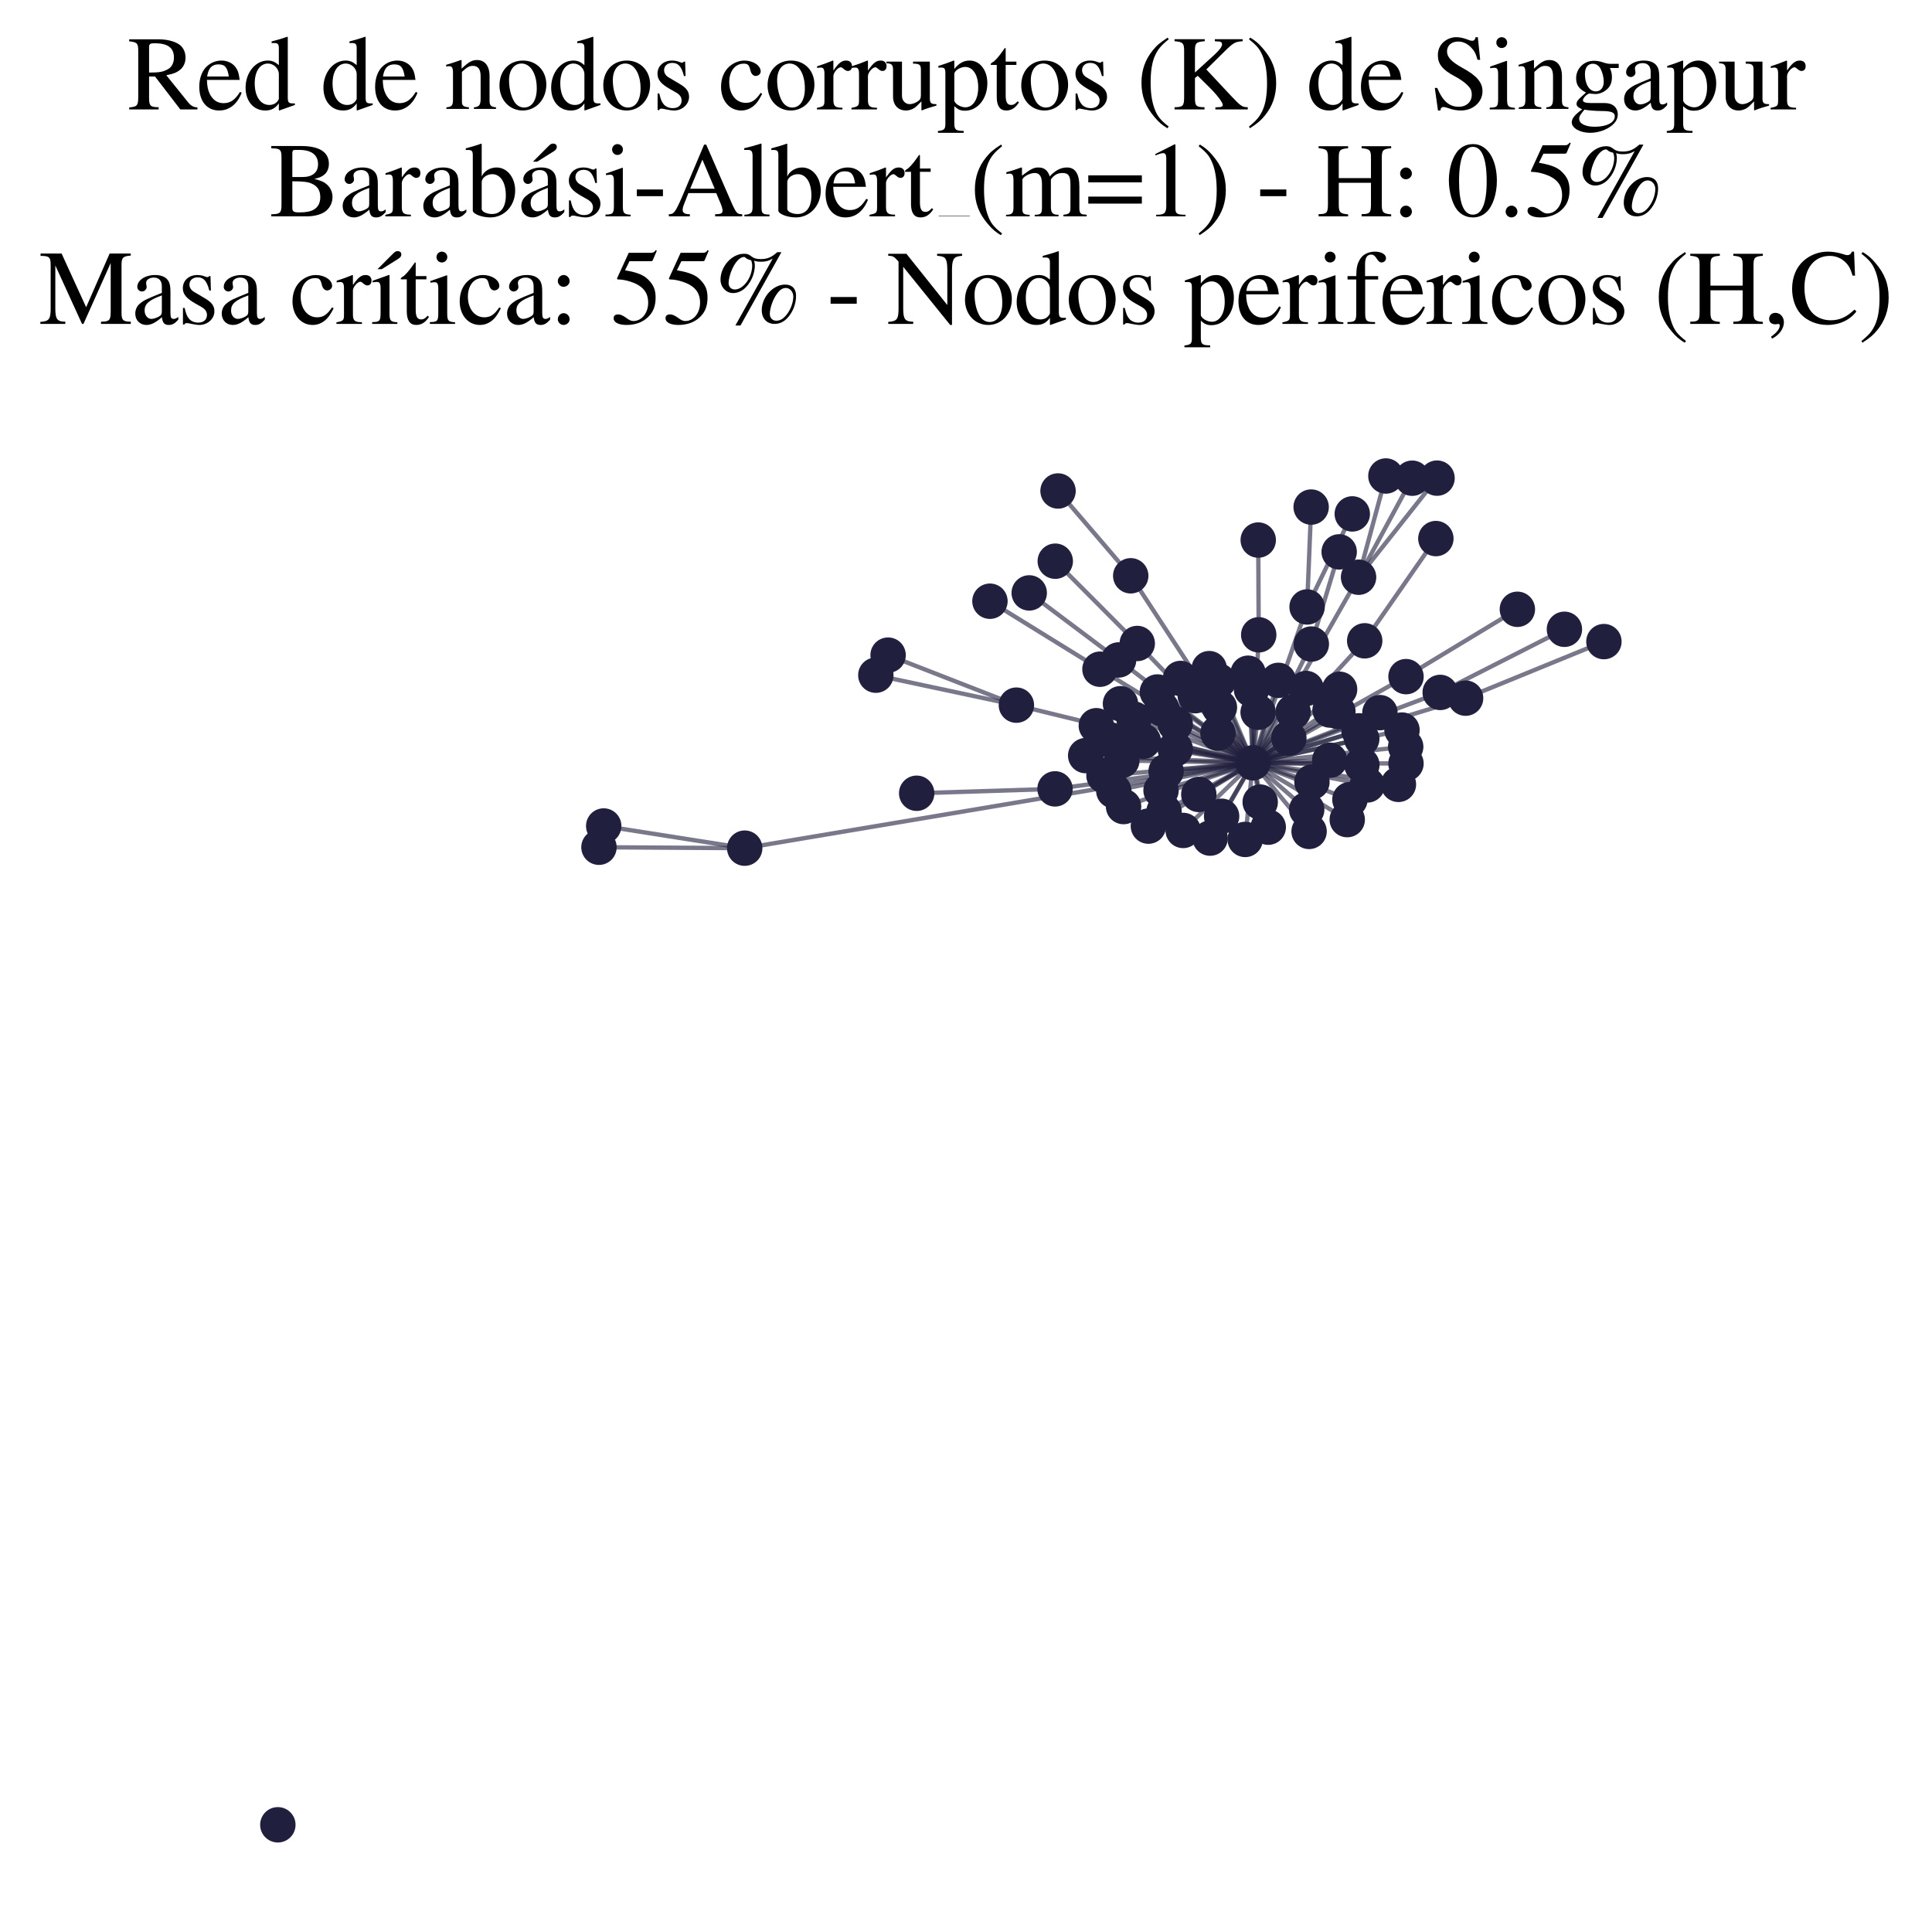 <?xml version="1.0" encoding="utf-8" standalone="no"?>
<!DOCTYPE svg PUBLIC "-//W3C//DTD SVG 1.1//EN"
  "http://www.w3.org/Graphics/SVG/1.1/DTD/svg11.dtd">
<svg xmlns:xlink="http://www.w3.org/1999/xlink" width="178.023pt" height="178.045pt" viewBox="0 0 178.023 178.045" xmlns="http://www.w3.org/2000/svg" version="1.1">
 <defs>
  <style type="text/css">*{stroke-linejoin: round; stroke-linecap: butt}</style>
 </defs>
 <g id="figure_1">
  <g id="patch_1">
   <path d="M 0 178.045 
L 178.023 178.045 
L 178.023 0 
L 0 0 
z
" style="fill: #ffffff"/>
  </g>
  <g id="axes_1">
   <g id="LineCollection_1">
    <path d="M 115.445 70.289 
L 104.493 66.264 
" clip-path="url(#paf95480042)" style="fill: none; stroke: #201f3d; stroke-opacity: 0.6; stroke-width: 0.4"/>
    <path d="M 115.445 70.289 
L 106.644 63.762 
" clip-path="url(#paf95480042)" style="fill: none; stroke: #201f3d; stroke-opacity: 0.6; stroke-width: 0.4"/>
    <path d="M 115.445 70.289 
L 68.621 78.153 
" clip-path="url(#paf95480042)" style="fill: none; stroke: #201f3d; stroke-opacity: 0.6; stroke-width: 0.4"/>
    <path d="M 115.445 70.289 
L 104.791 59.293 
" clip-path="url(#paf95480042)" style="fill: none; stroke: #201f3d; stroke-opacity: 0.6; stroke-width: 0.4"/>
    <path d="M 115.445 70.289 
L 111.507 77.228 
" clip-path="url(#paf95480042)" style="fill: none; stroke: #201f3d; stroke-opacity: 0.6; stroke-width: 0.4"/>
    <path d="M 115.445 70.289 
L 115.929 65.637 
" clip-path="url(#paf95480042)" style="fill: none; stroke: #201f3d; stroke-opacity: 0.6; stroke-width: 0.4"/>
    <path d="M 115.445 70.289 
L 120.626 76.61 
" clip-path="url(#paf95480042)" style="fill: none; stroke: #201f3d; stroke-opacity: 0.6; stroke-width: 0.4"/>
    <path d="M 115.445 70.289 
L 129.186 67.271 
" clip-path="url(#paf95480042)" style="fill: none; stroke: #201f3d; stroke-opacity: 0.6; stroke-width: 0.4"/>
    <path d="M 115.445 70.289 
L 125.184 53.188 
" clip-path="url(#paf95480042)" style="fill: none; stroke: #201f3d; stroke-opacity: 0.6; stroke-width: 0.4"/>
    <path d="M 115.445 70.289 
L 116.121 73.909 
" clip-path="url(#paf95480042)" style="fill: none; stroke: #201f3d; stroke-opacity: 0.6; stroke-width: 0.4"/>
    <path d="M 115.445 70.289 
L 135.046 64.331 
" clip-path="url(#paf95480042)" style="fill: none; stroke: #201f3d; stroke-opacity: 0.6; stroke-width: 0.4"/>
    <path d="M 115.445 70.289 
L 120.832 59.344 
" clip-path="url(#paf95480042)" style="fill: none; stroke: #201f3d; stroke-opacity: 0.6; stroke-width: 0.4"/>
    <path d="M 115.445 70.289 
L 115.984 58.495 
" clip-path="url(#paf95480042)" style="fill: none; stroke: #201f3d; stroke-opacity: 0.6; stroke-width: 0.4"/>
    <path d="M 115.445 70.289 
L 106.983 72.827 
" clip-path="url(#paf95480042)" style="fill: none; stroke: #201f3d; stroke-opacity: 0.6; stroke-width: 0.4"/>
    <path d="M 115.445 70.289 
L 120.44 55.929 
" clip-path="url(#paf95480042)" style="fill: none; stroke: #201f3d; stroke-opacity: 0.6; stroke-width: 0.4"/>
    <path d="M 115.445 70.289 
L 125.486 70.478 
" clip-path="url(#paf95480042)" style="fill: none; stroke: #201f3d; stroke-opacity: 0.6; stroke-width: 0.4"/>
    <path d="M 115.445 70.289 
L 101.355 61.664 
" clip-path="url(#paf95480042)" style="fill: none; stroke: #201f3d; stroke-opacity: 0.6; stroke-width: 0.4"/>
    <path d="M 115.445 70.289 
L 129.556 62.348 
" clip-path="url(#paf95480042)" style="fill: none; stroke: #201f3d; stroke-opacity: 0.6; stroke-width: 0.4"/>
    <path d="M 115.445 70.289 
L 125.224 67.343 
" clip-path="url(#paf95480042)" style="fill: none; stroke: #201f3d; stroke-opacity: 0.6; stroke-width: 0.4"/>
    <path d="M 115.445 70.289 
L 122.559 65.428 
" clip-path="url(#paf95480042)" style="fill: none; stroke: #201f3d; stroke-opacity: 0.6; stroke-width: 0.4"/>
    <path d="M 115.445 70.289 
L 110.462 73.203 
" clip-path="url(#paf95480042)" style="fill: none; stroke: #201f3d; stroke-opacity: 0.6; stroke-width: 0.4"/>
    <path d="M 115.445 70.289 
L 104.19 53.056 
" clip-path="url(#paf95480042)" style="fill: none; stroke: #201f3d; stroke-opacity: 0.6; stroke-width: 0.4"/>
    <path d="M 115.445 70.289 
L 128.857 72.274 
" clip-path="url(#paf95480042)" style="fill: none; stroke: #201f3d; stroke-opacity: 0.6; stroke-width: 0.4"/>
    <path d="M 115.445 70.289 
L 125.749 59.047 
" clip-path="url(#paf95480042)" style="fill: none; stroke: #201f3d; stroke-opacity: 0.6; stroke-width: 0.4"/>
    <path d="M 115.445 70.289 
L 105.819 76.121 
" clip-path="url(#paf95480042)" style="fill: none; stroke: #201f3d; stroke-opacity: 0.6; stroke-width: 0.4"/>
    <path d="M 115.445 70.289 
L 120.889 72.059 
" clip-path="url(#paf95480042)" style="fill: none; stroke: #201f3d; stroke-opacity: 0.6; stroke-width: 0.4"/>
    <path d="M 115.445 70.289 
L 124.388 73.678 
" clip-path="url(#paf95480042)" style="fill: none; stroke: #201f3d; stroke-opacity: 0.6; stroke-width: 0.4"/>
    <path d="M 115.445 70.289 
L 97.215 72.691 
" clip-path="url(#paf95480042)" style="fill: none; stroke: #201f3d; stroke-opacity: 0.6; stroke-width: 0.4"/>
    <path d="M 115.445 70.289 
L 102.63 72.869 
" clip-path="url(#paf95480042)" style="fill: none; stroke: #201f3d; stroke-opacity: 0.6; stroke-width: 0.4"/>
    <path d="M 115.445 70.289 
L 100.04 69.625 
" clip-path="url(#paf95480042)" style="fill: none; stroke: #201f3d; stroke-opacity: 0.6; stroke-width: 0.4"/>
    <path d="M 115.445 70.289 
L 103.073 60.811 
" clip-path="url(#paf95480042)" style="fill: none; stroke: #201f3d; stroke-opacity: 0.6; stroke-width: 0.4"/>
    <path d="M 115.445 70.289 
L 101.021 66.87 
" clip-path="url(#paf95480042)" style="fill: none; stroke: #201f3d; stroke-opacity: 0.6; stroke-width: 0.4"/>
    <path d="M 115.445 70.289 
L 116.862 76.22 
" clip-path="url(#paf95480042)" style="fill: none; stroke: #201f3d; stroke-opacity: 0.6; stroke-width: 0.4"/>
    <path d="M 115.445 70.289 
L 105.358 68.303 
" clip-path="url(#paf95480042)" style="fill: none; stroke: #201f3d; stroke-opacity: 0.6; stroke-width: 0.4"/>
    <path d="M 115.445 70.289 
L 107.45 71.074 
" clip-path="url(#paf95480042)" style="fill: none; stroke: #201f3d; stroke-opacity: 0.6; stroke-width: 0.4"/>
    <path d="M 115.445 70.289 
L 107.055 65.313 
" clip-path="url(#paf95480042)" style="fill: none; stroke: #201f3d; stroke-opacity: 0.6; stroke-width: 0.4"/>
    <path d="M 115.445 70.289 
L 93.655 64.975 
" clip-path="url(#paf95480042)" style="fill: none; stroke: #201f3d; stroke-opacity: 0.6; stroke-width: 0.4"/>
    <path d="M 115.445 70.289 
L 103.53 74.32 
" clip-path="url(#paf95480042)" style="fill: none; stroke: #201f3d; stroke-opacity: 0.6; stroke-width: 0.4"/>
    <path d="M 115.445 70.289 
L 132.706 63.803 
" clip-path="url(#paf95480042)" style="fill: none; stroke: #201f3d; stroke-opacity: 0.6; stroke-width: 0.4"/>
    <path d="M 115.445 70.289 
L 122.524 70.055 
" clip-path="url(#paf95480042)" style="fill: none; stroke: #201f3d; stroke-opacity: 0.6; stroke-width: 0.4"/>
    <path d="M 115.445 70.289 
L 115.318 63.532 
" clip-path="url(#paf95480042)" style="fill: none; stroke: #201f3d; stroke-opacity: 0.6; stroke-width: 0.4"/>
    <path d="M 115.445 70.289 
L 123.436 63.512 
" clip-path="url(#paf95480042)" style="fill: none; stroke: #201f3d; stroke-opacity: 0.6; stroke-width: 0.4"/>
    <path d="M 115.445 70.289 
L 101.725 71.464 
" clip-path="url(#paf95480042)" style="fill: none; stroke: #201f3d; stroke-opacity: 0.6; stroke-width: 0.4"/>
    <path d="M 115.445 70.289 
L 127.153 65.665 
" clip-path="url(#paf95480042)" style="fill: none; stroke: #201f3d; stroke-opacity: 0.6; stroke-width: 0.4"/>
    <path d="M 115.445 70.289 
L 108.291 69.007 
" clip-path="url(#paf95480042)" style="fill: none; stroke: #201f3d; stroke-opacity: 0.6; stroke-width: 0.4"/>
    <path d="M 115.445 70.289 
L 111.424 61.61 
" clip-path="url(#paf95480042)" style="fill: none; stroke: #201f3d; stroke-opacity: 0.6; stroke-width: 0.4"/>
    <path d="M 115.445 70.289 
L 117.793 62.691 
" clip-path="url(#paf95480042)" style="fill: none; stroke: #201f3d; stroke-opacity: 0.6; stroke-width: 0.4"/>
    <path d="M 115.445 70.289 
L 110.137 64.105 
" clip-path="url(#paf95480042)" style="fill: none; stroke: #201f3d; stroke-opacity: 0.6; stroke-width: 0.4"/>
    <path d="M 115.445 70.289 
L 112.362 65.182 
" clip-path="url(#paf95480042)" style="fill: none; stroke: #201f3d; stroke-opacity: 0.6; stroke-width: 0.4"/>
    <path d="M 115.445 70.289 
L 125.99 72.328 
" clip-path="url(#paf95480042)" style="fill: none; stroke: #201f3d; stroke-opacity: 0.6; stroke-width: 0.4"/>
    <path d="M 115.445 70.289 
L 123.279 65.557 
" clip-path="url(#paf95480042)" style="fill: none; stroke: #201f3d; stroke-opacity: 0.6; stroke-width: 0.4"/>
    <path d="M 115.445 70.289 
L 115.007 62.033 
" clip-path="url(#paf95480042)" style="fill: none; stroke: #201f3d; stroke-opacity: 0.6; stroke-width: 0.4"/>
    <path d="M 115.445 70.289 
L 129.527 68.804 
" clip-path="url(#paf95480042)" style="fill: none; stroke: #201f3d; stroke-opacity: 0.6; stroke-width: 0.4"/>
    <path d="M 115.445 70.289 
L 109.023 76.52 
" clip-path="url(#paf95480042)" style="fill: none; stroke: #201f3d; stroke-opacity: 0.6; stroke-width: 0.4"/>
    <path d="M 115.445 70.289 
L 112.565 75.214 
" clip-path="url(#paf95480042)" style="fill: none; stroke: #201f3d; stroke-opacity: 0.6; stroke-width: 0.4"/>
    <path d="M 115.445 70.289 
L 120.351 63.439 
" clip-path="url(#paf95480042)" style="fill: none; stroke: #201f3d; stroke-opacity: 0.6; stroke-width: 0.4"/>
    <path d="M 115.445 70.289 
L 102.276 68.169 
" clip-path="url(#paf95480042)" style="fill: none; stroke: #201f3d; stroke-opacity: 0.6; stroke-width: 0.4"/>
    <path d="M 115.445 70.289 
L 124.14 75.523 
" clip-path="url(#paf95480042)" style="fill: none; stroke: #201f3d; stroke-opacity: 0.6; stroke-width: 0.4"/>
    <path d="M 115.445 70.289 
L 103.246 64.844 
" clip-path="url(#paf95480042)" style="fill: none; stroke: #201f3d; stroke-opacity: 0.6; stroke-width: 0.4"/>
    <path d="M 115.445 70.289 
L 125.478 68.083 
" clip-path="url(#paf95480042)" style="fill: none; stroke: #201f3d; stroke-opacity: 0.6; stroke-width: 0.4"/>
    <path d="M 115.445 70.289 
L 108.779 62.517 
" clip-path="url(#paf95480042)" style="fill: none; stroke: #201f3d; stroke-opacity: 0.6; stroke-width: 0.4"/>
    <path d="M 115.445 70.289 
L 118.762 68.018 
" clip-path="url(#paf95480042)" style="fill: none; stroke: #201f3d; stroke-opacity: 0.6; stroke-width: 0.4"/>
    <path d="M 115.445 70.289 
L 112.229 67.556 
" clip-path="url(#paf95480042)" style="fill: none; stroke: #201f3d; stroke-opacity: 0.6; stroke-width: 0.4"/>
    <path d="M 115.445 70.289 
L 108.29 66.706 
" clip-path="url(#paf95480042)" style="fill: none; stroke: #201f3d; stroke-opacity: 0.6; stroke-width: 0.4"/>
    <path d="M 115.445 70.289 
L 120.406 74.599 
" clip-path="url(#paf95480042)" style="fill: none; stroke: #201f3d; stroke-opacity: 0.6; stroke-width: 0.4"/>
    <path d="M 115.445 70.289 
L 112.274 62.739 
" clip-path="url(#paf95480042)" style="fill: none; stroke: #201f3d; stroke-opacity: 0.6; stroke-width: 0.4"/>
    <path d="M 115.445 70.289 
L 129.553 70.356 
" clip-path="url(#paf95480042)" style="fill: none; stroke: #201f3d; stroke-opacity: 0.6; stroke-width: 0.4"/>
    <path d="M 115.445 70.289 
L 119.155 65.605 
" clip-path="url(#paf95480042)" style="fill: none; stroke: #201f3d; stroke-opacity: 0.6; stroke-width: 0.4"/>
    <path d="M 115.445 70.289 
L 107.259 74.769 
" clip-path="url(#paf95480042)" style="fill: none; stroke: #201f3d; stroke-opacity: 0.6; stroke-width: 0.4"/>
    <path d="M 115.445 70.289 
L 103.372 70.076 
" clip-path="url(#paf95480042)" style="fill: none; stroke: #201f3d; stroke-opacity: 0.6; stroke-width: 0.4"/>
    <path d="M 115.445 70.289 
L 114.737 77.349 
" clip-path="url(#paf95480042)" style="fill: none; stroke: #201f3d; stroke-opacity: 0.6; stroke-width: 0.4"/>
    <path d="M 68.621 78.153 
L 55.628 76.111 
" clip-path="url(#paf95480042)" style="fill: none; stroke: #201f3d; stroke-opacity: 0.6; stroke-width: 0.4"/>
    <path d="M 68.621 78.153 
L 55.192 78.068 
" clip-path="url(#paf95480042)" style="fill: none; stroke: #201f3d; stroke-opacity: 0.6; stroke-width: 0.4"/>
    <path d="M 139.817 56.143 
L 129.556 62.348 
" clip-path="url(#paf95480042)" style="fill: none; stroke: #201f3d; stroke-opacity: 0.6; stroke-width: 0.4"/>
    <path d="M 104.791 59.293 
L 97.237 51.711 
" clip-path="url(#paf95480042)" style="fill: none; stroke: #201f3d; stroke-opacity: 0.6; stroke-width: 0.4"/>
    <path d="M 125.184 53.188 
L 130.127 44.064 
" clip-path="url(#paf95480042)" style="fill: none; stroke: #201f3d; stroke-opacity: 0.6; stroke-width: 0.4"/>
    <path d="M 125.184 53.188 
L 132.415 44.057 
" clip-path="url(#paf95480042)" style="fill: none; stroke: #201f3d; stroke-opacity: 0.6; stroke-width: 0.4"/>
    <path d="M 125.184 53.188 
L 127.701 43.86 
" clip-path="url(#paf95480042)" style="fill: none; stroke: #201f3d; stroke-opacity: 0.6; stroke-width: 0.4"/>
    <path d="M 135.046 64.331 
L 147.791 59.12 
" clip-path="url(#paf95480042)" style="fill: none; stroke: #201f3d; stroke-opacity: 0.6; stroke-width: 0.4"/>
    <path d="M 120.832 59.344 
L 123.398 50.851 
" clip-path="url(#paf95480042)" style="fill: none; stroke: #201f3d; stroke-opacity: 0.6; stroke-width: 0.4"/>
    <path d="M 115.984 58.495 
L 115.939 49.763 
" clip-path="url(#paf95480042)" style="fill: none; stroke: #201f3d; stroke-opacity: 0.6; stroke-width: 0.4"/>
    <path d="M 144.152 57.985 
L 132.706 63.803 
" clip-path="url(#paf95480042)" style="fill: none; stroke: #201f3d; stroke-opacity: 0.6; stroke-width: 0.4"/>
    <path d="M 132.307 49.627 
L 125.749 59.047 
" clip-path="url(#paf95480042)" style="fill: none; stroke: #201f3d; stroke-opacity: 0.6; stroke-width: 0.4"/>
    <path d="M 81.833 60.367 
L 93.655 64.975 
" clip-path="url(#paf95480042)" style="fill: none; stroke: #201f3d; stroke-opacity: 0.6; stroke-width: 0.4"/>
    <path d="M 120.44 55.929 
L 124.605 47.354 
" clip-path="url(#paf95480042)" style="fill: none; stroke: #201f3d; stroke-opacity: 0.6; stroke-width: 0.4"/>
    <path d="M 120.44 55.929 
L 120.815 46.723 
" clip-path="url(#paf95480042)" style="fill: none; stroke: #201f3d; stroke-opacity: 0.6; stroke-width: 0.4"/>
    <path d="M 101.355 61.664 
L 91.218 55.399 
" clip-path="url(#paf95480042)" style="fill: none; stroke: #201f3d; stroke-opacity: 0.6; stroke-width: 0.4"/>
    <path d="M 94.838 54.633 
L 103.073 60.811 
" clip-path="url(#paf95480042)" style="fill: none; stroke: #201f3d; stroke-opacity: 0.6; stroke-width: 0.4"/>
    <path d="M 104.19 53.056 
L 97.493 45.24 
" clip-path="url(#paf95480042)" style="fill: none; stroke: #201f3d; stroke-opacity: 0.6; stroke-width: 0.4"/>
    <path d="M 97.215 72.691 
L 84.467 73.094 
" clip-path="url(#paf95480042)" style="fill: none; stroke: #201f3d; stroke-opacity: 0.6; stroke-width: 0.4"/>
    <path d="M 93.655 64.975 
L 80.703 62.214 
" clip-path="url(#paf95480042)" style="fill: none; stroke: #201f3d; stroke-opacity: 0.6; stroke-width: 0.4"/>
   </g>
   <g id="PathCollection_1">
    <defs>
     <path id="m602ac8d1b7" d="M 0 1.581 
C 0.419 1.581 0.822 1.415 1.118 1.118 
C 1.415 0.822 1.581 0.419 1.581 0 
C 1.581 -0.419 1.415 -0.822 1.118 -1.118 
C 0.822 -1.415 0.419 -1.581 0 -1.581 
C -0.419 -1.581 -0.822 -1.415 -1.118 -1.118 
C -1.415 -0.822 -1.581 -0.419 -1.581 0 
C -1.581 0.419 -1.415 0.822 -1.118 1.118 
C -0.822 1.415 -0.419 1.581 0 1.581 
z
" style="stroke: #201f3d; stroke-width: 0.1"/>
    </defs>
    <g clip-path="url(#paf95480042)">
     <use xlink:href="#m602ac8d1b7" x="119.155" y="65.605" style="fill: #201f3d; stroke: #201f3d; stroke-width: 0.1"/>
     <use xlink:href="#m602ac8d1b7" x="130.127" y="44.064" style="fill: #201f3d; stroke: #201f3d; stroke-width: 0.1"/>
     <use xlink:href="#m602ac8d1b7" x="123.279" y="65.557" style="fill: #201f3d; stroke: #201f3d; stroke-width: 0.1"/>
     <use xlink:href="#m602ac8d1b7" x="129.556" y="62.348" style="fill: #201f3d; stroke: #201f3d; stroke-width: 0.1"/>
     <use xlink:href="#m602ac8d1b7" x="125.224" y="67.343" style="fill: #201f3d; stroke: #201f3d; stroke-width: 0.1"/>
     <use xlink:href="#m602ac8d1b7" x="108.29" y="66.706" style="fill: #201f3d; stroke: #201f3d; stroke-width: 0.1"/>
     <use xlink:href="#m602ac8d1b7" x="103.53" y="74.32" style="fill: #201f3d; stroke: #201f3d; stroke-width: 0.1"/>
     <use xlink:href="#m602ac8d1b7" x="111.424" y="61.61" style="fill: #201f3d; stroke: #201f3d; stroke-width: 0.1"/>
     <use xlink:href="#m602ac8d1b7" x="110.137" y="64.105" style="fill: #201f3d; stroke: #201f3d; stroke-width: 0.1"/>
     <use xlink:href="#m602ac8d1b7" x="125.99" y="72.328" style="fill: #201f3d; stroke: #201f3d; stroke-width: 0.1"/>
     <use xlink:href="#m602ac8d1b7" x="132.307" y="49.627" style="fill: #201f3d; stroke: #201f3d; stroke-width: 0.1"/>
     <use xlink:href="#m602ac8d1b7" x="84.467" y="73.094" style="fill: #201f3d; stroke: #201f3d; stroke-width: 0.1"/>
     <use xlink:href="#m602ac8d1b7" x="91.218" y="55.399" style="fill: #201f3d; stroke: #201f3d; stroke-width: 0.1"/>
     <use xlink:href="#m602ac8d1b7" x="97.237" y="51.711" style="fill: #201f3d; stroke: #201f3d; stroke-width: 0.1"/>
     <use xlink:href="#m602ac8d1b7" x="68.621" y="78.153" style="fill: #201f3d; stroke: #201f3d; stroke-width: 0.1"/>
     <use xlink:href="#m602ac8d1b7" x="120.626" y="76.61" style="fill: #201f3d; stroke: #201f3d; stroke-width: 0.1"/>
     <use xlink:href="#m602ac8d1b7" x="128.857" y="72.274" style="fill: #201f3d; stroke: #201f3d; stroke-width: 0.1"/>
     <use xlink:href="#m602ac8d1b7" x="94.838" y="54.633" style="fill: #201f3d; stroke: #201f3d; stroke-width: 0.1"/>
     <use xlink:href="#m602ac8d1b7" x="80.703" y="62.214" style="fill: #201f3d; stroke: #201f3d; stroke-width: 0.1"/>
     <use xlink:href="#m602ac8d1b7" x="107.45" y="71.074" style="fill: #201f3d; stroke: #201f3d; stroke-width: 0.1"/>
     <use xlink:href="#m602ac8d1b7" x="116.862" y="76.22" style="fill: #201f3d; stroke: #201f3d; stroke-width: 0.1"/>
     <use xlink:href="#m602ac8d1b7" x="93.655" y="64.975" style="fill: #201f3d; stroke: #201f3d; stroke-width: 0.1"/>
     <use xlink:href="#m602ac8d1b7" x="114.737" y="77.349" style="fill: #201f3d; stroke: #201f3d; stroke-width: 0.1"/>
     <use xlink:href="#m602ac8d1b7" x="124.388" y="73.678" style="fill: #201f3d; stroke: #201f3d; stroke-width: 0.1"/>
     <use xlink:href="#m602ac8d1b7" x="105.819" y="76.121" style="fill: #201f3d; stroke: #201f3d; stroke-width: 0.1"/>
     <use xlink:href="#m602ac8d1b7" x="120.44" y="55.929" style="fill: #201f3d; stroke: #201f3d; stroke-width: 0.1"/>
     <use xlink:href="#m602ac8d1b7" x="125.749" y="59.047" style="fill: #201f3d; stroke: #201f3d; stroke-width: 0.1"/>
     <use xlink:href="#m602ac8d1b7" x="115.939" y="49.763" style="fill: #201f3d; stroke: #201f3d; stroke-width: 0.1"/>
     <use xlink:href="#m602ac8d1b7" x="120.832" y="59.344" style="fill: #201f3d; stroke: #201f3d; stroke-width: 0.1"/>
     <use xlink:href="#m602ac8d1b7" x="55.192" y="78.068" style="fill: #201f3d; stroke: #201f3d; stroke-width: 0.1"/>
     <use xlink:href="#m602ac8d1b7" x="115.318" y="63.532" style="fill: #201f3d; stroke: #201f3d; stroke-width: 0.1"/>
     <use xlink:href="#m602ac8d1b7" x="106.644" y="63.762" style="fill: #201f3d; stroke: #201f3d; stroke-width: 0.1"/>
     <use xlink:href="#m602ac8d1b7" x="55.628" y="76.111" style="fill: #201f3d; stroke: #201f3d; stroke-width: 0.1"/>
     <use xlink:href="#m602ac8d1b7" x="104.493" y="66.264" style="fill: #201f3d; stroke: #201f3d; stroke-width: 0.1"/>
     <use xlink:href="#m602ac8d1b7" x="125.478" y="68.083" style="fill: #201f3d; stroke: #201f3d; stroke-width: 0.1"/>
     <use xlink:href="#m602ac8d1b7" x="125.486" y="70.478" style="fill: #201f3d; stroke: #201f3d; stroke-width: 0.1"/>
     <use xlink:href="#m602ac8d1b7" x="104.791" y="59.293" style="fill: #201f3d; stroke: #201f3d; stroke-width: 0.1"/>
     <use xlink:href="#m602ac8d1b7" x="127.701" y="43.86" style="fill: #201f3d; stroke: #201f3d; stroke-width: 0.1"/>
     <use xlink:href="#m602ac8d1b7" x="118.762" y="68.018" style="fill: #201f3d; stroke: #201f3d; stroke-width: 0.1"/>
     <use xlink:href="#m602ac8d1b7" x="135.046" y="64.331" style="fill: #201f3d; stroke: #201f3d; stroke-width: 0.1"/>
     <use xlink:href="#m602ac8d1b7" x="112.274" y="62.739" style="fill: #201f3d; stroke: #201f3d; stroke-width: 0.1"/>
     <use xlink:href="#m602ac8d1b7" x="97.215" y="72.691" style="fill: #201f3d; stroke: #201f3d; stroke-width: 0.1"/>
     <use xlink:href="#m602ac8d1b7" x="109.023" y="76.52" style="fill: #201f3d; stroke: #201f3d; stroke-width: 0.1"/>
     <use xlink:href="#m602ac8d1b7" x="111.507" y="77.228" style="fill: #201f3d; stroke: #201f3d; stroke-width: 0.1"/>
     <use xlink:href="#m602ac8d1b7" x="132.415" y="44.057" style="fill: #201f3d; stroke: #201f3d; stroke-width: 0.1"/>
     <use xlink:href="#m602ac8d1b7" x="81.833" y="60.367" style="fill: #201f3d; stroke: #201f3d; stroke-width: 0.1"/>
     <use xlink:href="#m602ac8d1b7" x="25.602" y="168.145" style="fill: #201f3d; stroke: #201f3d; stroke-width: 0.1"/>
     <use xlink:href="#m602ac8d1b7" x="100.04" y="69.625" style="fill: #201f3d; stroke: #201f3d; stroke-width: 0.1"/>
     <use xlink:href="#m602ac8d1b7" x="122.559" y="65.428" style="fill: #201f3d; stroke: #201f3d; stroke-width: 0.1"/>
     <use xlink:href="#m602ac8d1b7" x="115.984" y="58.495" style="fill: #201f3d; stroke: #201f3d; stroke-width: 0.1"/>
     <use xlink:href="#m602ac8d1b7" x="132.706" y="63.803" style="fill: #201f3d; stroke: #201f3d; stroke-width: 0.1"/>
     <use xlink:href="#m602ac8d1b7" x="122.524" y="70.055" style="fill: #201f3d; stroke: #201f3d; stroke-width: 0.1"/>
     <use xlink:href="#m602ac8d1b7" x="120.406" y="74.599" style="fill: #201f3d; stroke: #201f3d; stroke-width: 0.1"/>
     <use xlink:href="#m602ac8d1b7" x="117.793" y="62.691" style="fill: #201f3d; stroke: #201f3d; stroke-width: 0.1"/>
     <use xlink:href="#m602ac8d1b7" x="101.021" y="66.87" style="fill: #201f3d; stroke: #201f3d; stroke-width: 0.1"/>
     <use xlink:href="#m602ac8d1b7" x="112.362" y="65.182" style="fill: #201f3d; stroke: #201f3d; stroke-width: 0.1"/>
     <use xlink:href="#m602ac8d1b7" x="101.355" y="61.664" style="fill: #201f3d; stroke: #201f3d; stroke-width: 0.1"/>
     <use xlink:href="#m602ac8d1b7" x="103.073" y="60.811" style="fill: #201f3d; stroke: #201f3d; stroke-width: 0.1"/>
     <use xlink:href="#m602ac8d1b7" x="115.007" y="62.033" style="fill: #201f3d; stroke: #201f3d; stroke-width: 0.1"/>
     <use xlink:href="#m602ac8d1b7" x="102.63" y="72.869" style="fill: #201f3d; stroke: #201f3d; stroke-width: 0.1"/>
     <use xlink:href="#m602ac8d1b7" x="129.553" y="70.356" style="fill: #201f3d; stroke: #201f3d; stroke-width: 0.1"/>
     <use xlink:href="#m602ac8d1b7" x="123.436" y="63.512" style="fill: #201f3d; stroke: #201f3d; stroke-width: 0.1"/>
     <use xlink:href="#m602ac8d1b7" x="102.276" y="68.169" style="fill: #201f3d; stroke: #201f3d; stroke-width: 0.1"/>
     <use xlink:href="#m602ac8d1b7" x="129.186" y="67.271" style="fill: #201f3d; stroke: #201f3d; stroke-width: 0.1"/>
     <use xlink:href="#m602ac8d1b7" x="103.372" y="70.076" style="fill: #201f3d; stroke: #201f3d; stroke-width: 0.1"/>
     <use xlink:href="#m602ac8d1b7" x="105.358" y="68.303" style="fill: #201f3d; stroke: #201f3d; stroke-width: 0.1"/>
     <use xlink:href="#m602ac8d1b7" x="101.725" y="71.464" style="fill: #201f3d; stroke: #201f3d; stroke-width: 0.1"/>
     <use xlink:href="#m602ac8d1b7" x="123.398" y="50.851" style="fill: #201f3d; stroke: #201f3d; stroke-width: 0.1"/>
     <use xlink:href="#m602ac8d1b7" x="107.259" y="74.769" style="fill: #201f3d; stroke: #201f3d; stroke-width: 0.1"/>
     <use xlink:href="#m602ac8d1b7" x="104.19" y="53.056" style="fill: #201f3d; stroke: #201f3d; stroke-width: 0.1"/>
     <use xlink:href="#m602ac8d1b7" x="120.815" y="46.723" style="fill: #201f3d; stroke: #201f3d; stroke-width: 0.1"/>
     <use xlink:href="#m602ac8d1b7" x="110.462" y="73.203" style="fill: #201f3d; stroke: #201f3d; stroke-width: 0.1"/>
     <use xlink:href="#m602ac8d1b7" x="124.14" y="75.523" style="fill: #201f3d; stroke: #201f3d; stroke-width: 0.1"/>
     <use xlink:href="#m602ac8d1b7" x="106.983" y="72.827" style="fill: #201f3d; stroke: #201f3d; stroke-width: 0.1"/>
     <use xlink:href="#m602ac8d1b7" x="108.779" y="62.517" style="fill: #201f3d; stroke: #201f3d; stroke-width: 0.1"/>
     <use xlink:href="#m602ac8d1b7" x="144.152" y="57.985" style="fill: #201f3d; stroke: #201f3d; stroke-width: 0.1"/>
     <use xlink:href="#m602ac8d1b7" x="139.817" y="56.143" style="fill: #201f3d; stroke: #201f3d; stroke-width: 0.1"/>
     <use xlink:href="#m602ac8d1b7" x="112.565" y="75.214" style="fill: #201f3d; stroke: #201f3d; stroke-width: 0.1"/>
     <use xlink:href="#m602ac8d1b7" x="107.055" y="65.313" style="fill: #201f3d; stroke: #201f3d; stroke-width: 0.1"/>
     <use xlink:href="#m602ac8d1b7" x="115.929" y="65.637" style="fill: #201f3d; stroke: #201f3d; stroke-width: 0.1"/>
     <use xlink:href="#m602ac8d1b7" x="103.246" y="64.844" style="fill: #201f3d; stroke: #201f3d; stroke-width: 0.1"/>
     <use xlink:href="#m602ac8d1b7" x="125.184" y="53.188" style="fill: #201f3d; stroke: #201f3d; stroke-width: 0.1"/>
     <use xlink:href="#m602ac8d1b7" x="112.229" y="67.556" style="fill: #201f3d; stroke: #201f3d; stroke-width: 0.1"/>
     <use xlink:href="#m602ac8d1b7" x="127.153" y="65.665" style="fill: #201f3d; stroke: #201f3d; stroke-width: 0.1"/>
     <use xlink:href="#m602ac8d1b7" x="129.527" y="68.804" style="fill: #201f3d; stroke: #201f3d; stroke-width: 0.1"/>
     <use xlink:href="#m602ac8d1b7" x="108.291" y="69.007" style="fill: #201f3d; stroke: #201f3d; stroke-width: 0.1"/>
     <use xlink:href="#m602ac8d1b7" x="147.791" y="59.12" style="fill: #201f3d; stroke: #201f3d; stroke-width: 0.1"/>
     <use xlink:href="#m602ac8d1b7" x="120.889" y="72.059" style="fill: #201f3d; stroke: #201f3d; stroke-width: 0.1"/>
     <use xlink:href="#m602ac8d1b7" x="97.493" y="45.24" style="fill: #201f3d; stroke: #201f3d; stroke-width: 0.1"/>
     <use xlink:href="#m602ac8d1b7" x="115.445" y="70.289" style="fill: #201f3d; stroke: #201f3d; stroke-width: 0.1"/>
     <use xlink:href="#m602ac8d1b7" x="120.351" y="63.439" style="fill: #201f3d; stroke: #201f3d; stroke-width: 0.1"/>
     <use xlink:href="#m602ac8d1b7" x="124.605" y="47.354" style="fill: #201f3d; stroke: #201f3d; stroke-width: 0.1"/>
     <use xlink:href="#m602ac8d1b7" x="116.121" y="73.909" style="fill: #201f3d; stroke: #201f3d; stroke-width: 0.1"/>
    </g>
   </g>
   <g id="text_1">
    <!-- Red de nodos corruptos (K) de Singapur -->
    <g transform="translate(11.739 10.084) scale(0.096 -0.096)">
     <defs>
      <path id="NimbusRomNo9L-Regu-52" d="M 4218 121 
C 3974 140 3846 205 3661 424 
L 2342 2061 
C 2771 2143 2963 2219 3174 2388 
C 3379 2553 3501 2818 3501 3113 
C 3501 3385 3418 3618 3251 3801 
C 3008 4059 2477 4224 1875 4224 
L 109 4224 
L 109 4102 
C 589 4051 653 3981 653 3528 
L 653 765 
C 653 236 589 159 109 121 
L 109 0 
L 1882 0 
L 1882 134 
C 1389 134 1306 219 1306 692 
L 1306 1984 
L 1664 1984 
L 3187 0 
L 4218 0 
L 4218 121 
z
M 1306 3762 
C 1306 3937 1376 3987 1632 3987 
C 2432 3987 2803 3716 2803 3123 
C 2803 2807 2669 2542 2438 2423 
C 2144 2258 1920 2221 1306 2221 
L 1306 3762 
z
" transform="scale(0.016)"/>
      <path id="NimbusRomNo9L-Regu-65" d="M 2611 1053 
C 2304 564 2029 378 1619 378 
C 1254 378 979 564 794 930 
C 678 1174 634 1386 621 1779 
L 2592 1779 
C 2541 2193 2477 2377 2317 2581 
C 2125 2811 1830 2944 1498 2944 
C 1178 2944 877 2829 634 2611 
C 333 2349 160 1894 160 1370 
C 160 486 621 -64 1357 -64 
C 1965 -64 2445 315 2714 1008 
L 2611 1053 
z
M 634 1984 
C 704 2479 922 2714 1312 2714 
C 1702 2714 1856 2535 1939 1984 
L 634 1984 
z
" transform="scale(0.016)"/>
      <path id="NimbusRomNo9L-Regu-64" d="M 2202 -64 
L 3142 269 
L 3142 365 
C 3027 365 3014 365 2995 365 
C 2765 365 2714 435 2714 731 
L 2714 4364 
L 2682 4377 
C 2374 4268 2150 4204 1741 4096 
L 1741 3994 
C 1792 4000 1830 4000 1882 4000 
C 2118 4000 2176 3936 2176 3672 
L 2176 2669 
C 1933 2874 1760 2944 1504 2944 
C 768 2944 173 2221 173 1312 
C 173 493 653 -64 1357 -64 
C 1715 -64 1958 64 2176 365 
L 2176 -45 
L 2202 -64 
z
M 2176 653 
C 2176 608 2131 531 2067 461 
C 1952 333 1792 269 1606 269 
C 1075 269 723 781 723 1568 
C 723 2291 1037 2765 1523 2765 
C 1862 2765 2176 2464 2176 2125 
L 2176 653 
z
" transform="scale(0.016)"/>
      <path id="NimbusRomNo9L-Regu-6e" d="M 102 2579 
C 141 2598 205 2605 275 2605 
C 454 2605 512 2509 512 2195 
L 512 608 
C 512 243 442 154 115 128 
L 115 32 
L 1472 32 
L 1472 128 
C 1146 154 1050 230 1050 461 
L 1050 2259 
C 1357 2547 1498 2624 1709 2624 
C 2022 2624 2176 2426 2176 2003 
L 2176 666 
C 2176 262 2093 154 1773 128 
L 1773 32 
L 3104 32 
L 3104 128 
C 2790 160 2714 237 2714 550 
L 2714 2016 
C 2714 2618 2432 2976 1958 2976 
C 1664 2976 1466 2867 1030 2458 
L 1030 2963 
L 986 2976 
C 672 2861 454 2790 102 2688 
L 102 2579 
z
" transform="scale(0.016)"/>
      <path id="NimbusRomNo9L-Regu-6f" d="M 1600 2944 
C 768 2944 186 2330 186 1446 
C 186 582 781 -64 1587 -64 
C 2394 -64 3008 614 3008 1498 
C 3008 2336 2419 2944 1600 2944 
z
M 1517 2765 
C 2054 2765 2432 2150 2432 1274 
C 2432 550 2144 115 1664 115 
C 1414 115 1178 269 1043 525 
C 864 858 762 1306 762 1760 
C 762 2368 1062 2765 1517 2765 
z
" transform="scale(0.016)"/>
      <path id="NimbusRomNo9L-Regu-73" d="M 2016 2010 
L 1990 2880 
L 1920 2880 
L 1907 2867 
C 1850 2822 1843 2816 1818 2816 
C 1779 2816 1715 2829 1645 2861 
C 1504 2915 1363 2944 1197 2944 
C 691 2944 326 2616 326 2154 
C 326 1796 531 1539 1075 1231 
L 1446 1020 
C 1670 892 1779 737 1779 539 
C 1779 256 1574 77 1248 77 
C 1030 77 832 159 710 298 
C 576 455 518 600 435 960 
L 333 960 
L 333 -39 
L 416 -39 
C 461 33 486 48 563 48 
C 621 48 710 35 858 -2 
C 1037 -39 1210 -64 1325 -64 
C 1818 -64 2227 308 2227 757 
C 2227 1077 2074 1289 1690 1520 
L 998 1930 
C 819 2033 723 2194 723 2367 
C 723 2624 922 2803 1216 2803 
C 1581 2803 1773 2583 1920 2010 
L 2016 2010 
z
" transform="scale(0.016)"/>
      <path id="NimbusRomNo9L-Regu-63" d="M 2547 998 
C 2240 550 2010 397 1645 397 
C 1062 397 653 909 653 1645 
C 653 2304 1005 2758 1523 2758 
C 1754 2758 1837 2688 1901 2451 
L 1939 2310 
C 1990 2131 2106 2016 2240 2016 
C 2406 2016 2547 2138 2547 2285 
C 2547 2643 2099 2944 1562 2944 
C 1248 2944 922 2816 659 2586 
C 339 2304 160 1869 160 1363 
C 160 531 666 -64 1376 -64 
C 1664 -64 1920 38 2150 237 
C 2323 390 2445 563 2637 941 
L 2547 998 
z
" transform="scale(0.016)"/>
      <path id="NimbusRomNo9L-Regu-72" d="M 45 2496 
C 134 2515 192 2522 269 2522 
C 429 2522 486 2419 486 2138 
L 486 538 
C 486 218 442 173 32 96 
L 32 0 
L 1568 0 
L 1568 102 
C 1133 102 1024 199 1024 565 
L 1024 2013 
C 1024 2219 1299 2541 1472 2541 
C 1510 2541 1568 2509 1638 2445 
C 1741 2355 1811 2317 1894 2317 
C 2048 2317 2144 2426 2144 2605 
C 2144 2816 2010 2944 1792 2944 
C 1523 2944 1338 2797 1024 2343 
L 1024 2931 
L 992 2944 
C 653 2803 422 2721 45 2599 
L 45 2496 
z
" transform="scale(0.016)"/>
      <path id="NimbusRomNo9L-Regu-75" d="M 3066 320 
L 3034 320 
C 2739 320 2669 390 2669 685 
L 2669 2880 
L 1658 2880 
L 1658 2758 
C 2054 2758 2131 2694 2131 2375 
L 2131 875 
C 2131 697 2099 607 2010 537 
C 1837 397 1638 320 1446 320 
C 1197 320 992 537 992 805 
L 992 2880 
L 58 2880 
L 58 2778 
C 365 2778 454 2682 454 2387 
L 454 770 
C 454 263 762 -64 1229 -64 
C 1466 -64 1715 38 1888 211 
L 2163 486 
L 2163 -45 
L 2189 -58 
C 2509 70 2739 141 3066 230 
L 3066 320 
z
" transform="scale(0.016)"/>
      <path id="NimbusRomNo9L-Regu-70" d="M 58 2516 
C 115 2522 160 2522 218 2522 
C 435 2522 480 2458 480 2155 
L 480 -855 
C 480 -1189 410 -1261 32 -1299 
L 32 -1408 
L 1581 -1408 
L 1581 -1293 
C 1101 -1293 1018 -1222 1018 -816 
L 1018 199 
C 1242 -13 1395 -77 1664 -77 
C 2419 -77 3008 643 3008 1575 
C 3008 2372 2560 2944 1939 2944 
C 1581 2944 1299 2784 1018 2438 
L 1018 2931 
L 979 2944 
C 634 2810 410 2726 58 2618 
L 58 2516 
z
M 1018 2136 
C 1018 2329 1376 2560 1670 2560 
C 2144 2560 2458 2071 2458 1324 
C 2458 611 2144 128 1683 128 
C 1382 128 1018 359 1018 552 
L 1018 2136 
z
" transform="scale(0.016)"/>
      <path id="NimbusRomNo9L-Regu-74" d="M 1632 2880 
L 986 2880 
L 986 3622 
C 986 3686 979 3706 941 3706 
C 896 3648 858 3590 813 3526 
C 570 3174 294 2867 192 2841 
C 122 2794 83 2748 83 2715 
C 83 2695 90 2682 109 2682 
L 448 2682 
L 448 751 
C 448 212 640 -64 1018 -64 
C 1331 -64 1574 90 1786 423 
L 1702 493 
C 1568 333 1459 269 1318 269 
C 1082 269 986 443 986 847 
L 986 2682 
L 1632 2682 
L 1632 2880 
z
" transform="scale(0.016)"/>
      <path id="NimbusRomNo9L-Regu-28" d="M 1888 4326 
C 1414 4019 1222 3853 986 3558 
C 531 3002 307 2362 307 1613 
C 307 800 544 173 1107 -480 
C 1370 -787 1536 -928 1869 -1133 
L 1946 -1030 
C 1434 -627 1254 -403 1082 77 
C 928 506 858 992 858 1632 
C 858 2304 941 2829 1114 3226 
C 1293 3622 1485 3853 1946 4224 
L 1888 4326 
z
" transform="scale(0.016)"/>
      <path id="NimbusRomNo9L-Regu-4b" d="M 2643 4109 
C 2720 4096 2784 4096 2810 4096 
C 3002 4096 3078 4045 3078 3917 
C 3078 3775 2931 3583 2579 3257 
L 1446 2224 
L 1446 3534 
C 1446 4000 1517 4071 2035 4109 
L 2035 4231 
L 218 4231 
L 218 4109 
C 717 4071 794 3988 794 3531 
L 794 750 
C 794 217 723 134 218 134 
L 218 0 
L 2022 0 
L 2022 134 
C 1523 134 1446 211 1446 683 
L 1446 1891 
L 1613 2026 
L 2291 1355 
C 2778 876 3123 422 3123 269 
C 3123 179 3034 134 2854 134 
C 2822 134 2752 134 2675 121 
L 2675 0 
L 4627 0 
L 4627 134 
C 4294 134 4205 198 3622 816 
L 2131 2409 
L 3347 3611 
C 3782 4026 3885 4077 4320 4109 
L 4320 4231 
L 2643 4231 
L 2643 4109 
z
" transform="scale(0.016)"/>
      <path id="NimbusRomNo9L-Regu-29" d="M 243 -1133 
C 717 -826 909 -659 1146 -365 
C 1600 192 1824 832 1824 1581 
C 1824 2400 1587 3021 1024 3674 
C 762 3981 595 4122 262 4326 
L 186 4224 
C 698 3821 870 3597 1050 3117 
C 1203 2688 1274 2202 1274 1562 
C 1274 896 1190 365 1018 -26 
C 838 -429 646 -659 186 -1030 
L 243 -1133 
z
" transform="scale(0.016)"/>
      <path id="NimbusRomNo9L-Regu-53" d="M 2861 4352 
L 2726 4352 
C 2701 4205 2630 4135 2522 4135 
C 2458 4135 2349 4160 2240 4212 
C 2003 4301 1766 4352 1562 4352 
C 1286 4352 1005 4244 794 4058 
C 570 3859 454 3590 454 3256 
C 454 2743 736 2385 1453 2006 
C 1914 1763 2246 1499 2406 1256 
C 2464 1173 2496 1038 2496 884 
C 2496 454 2176 160 1709 160 
C 1139 160 736 513 416 1296 
L 269 1296 
L 461 -64 
L 602 -64 
C 608 57 685 147 781 147 
C 851 147 960 122 1082 79 
C 1325 -14 1581 -64 1837 -64 
C 2573 -64 3142 442 3142 1101 
C 3142 1626 2790 2042 1946 2496 
C 1274 2868 1005 3149 1005 3495 
C 1005 3847 1274 4090 1670 4090 
C 1958 4090 2227 3968 2451 3738 
C 2650 3533 2739 3367 2842 2989 
L 3002 2989 
L 2861 4352 
z
" transform="scale(0.016)"/>
      <path id="NimbusRomNo9L-Regu-69" d="M 1120 2929 
L 128 2579 
L 128 2484 
L 179 2490 
C 256 2502 339 2509 397 2509 
C 550 2509 608 2406 608 2125 
L 608 640 
C 608 179 544 109 102 109 
L 102 0 
L 1619 0 
L 1619 96 
C 1197 128 1146 191 1146 650 
L 1146 2910 
L 1120 2929 
z
M 819 4352 
C 646 4352 499 4205 499 4026 
C 499 3847 640 3699 819 3699 
C 1005 3699 1152 3840 1152 4026 
C 1152 4205 1005 4352 819 4352 
z
" transform="scale(0.016)"/>
      <path id="NimbusRomNo9L-Regu-67" d="M 3008 2496 
L 3008 2746 
L 2515 2746 
C 2387 2746 2291 2763 2163 2802 
L 2022 2847 
C 1850 2903 1677 2931 1510 2931 
C 915 2931 442 2467 442 1881 
C 442 1476 614 1230 1037 1018 
C 915 906 800 799 762 768 
C 550 588 467 463 467 338 
C 467 206 544 131 806 6 
C 352 -329 179 -543 179 -781 
C 179 -1124 678 -1408 1286 -1408 
C 1766 -1408 2266 -1238 2598 -962 
C 2842 -759 2950 -548 2950 -299 
C 2950 108 2650 384 2176 384 
L 1350 384 
C 1011 384 851 443 851 548 
C 851 678 1062 908 1235 960 
C 1293 953 1338 947 1357 947 
C 1478 934 1562 928 1600 928 
C 1837 928 2093 1026 2291 1203 
C 2502 1387 2598 1617 2598 1945 
C 2598 2135 2566 2286 2477 2496 
L 3008 2496 
z
M 941 -13 
C 1152 -58 1664 -96 1978 -96 
C 2560 -96 2771 -180 2771 -414 
C 2771 -791 2285 -1043 1562 -1043 
C 998 -1043 627 -855 627 -570 
C 627 -420 672 -336 941 -13 
z
M 973 2145 
C 973 2526 1152 2752 1446 2752 
C 1645 2752 1811 2642 1914 2449 
C 2029 2223 2106 1927 2106 1675 
C 2106 1314 1920 1088 1626 1088 
C 1242 1088 973 1507 973 2126 
L 973 2145 
z
" transform="scale(0.016)"/>
      <path id="NimbusRomNo9L-Regu-61" d="M 2829 423 
C 2720 333 2643 301 2547 301 
C 2400 301 2355 390 2355 672 
L 2355 1920 
C 2355 2253 2323 2438 2227 2592 
C 2086 2822 1811 2944 1434 2944 
C 832 2944 358 2630 358 2227 
C 358 2080 486 1952 634 1952 
C 787 1952 922 2080 922 2221 
C 922 2246 915 2278 909 2323 
C 896 2381 890 2432 890 2477 
C 890 2650 1094 2790 1350 2790 
C 1664 2790 1837 2605 1837 2259 
L 1837 1869 
C 851 1472 742 1421 467 1178 
C 326 1050 237 832 237 621 
C 237 218 518 -64 909 -64 
C 1190 -64 1453 70 1843 403 
C 1875 70 1990 -64 2253 -64 
C 2470 -64 2605 13 2829 256 
L 2829 423 
z
M 1837 783 
C 1837 584 1805 526 1670 449 
C 1517 359 1338 301 1203 301 
C 979 301 800 520 800 796 
L 800 822 
C 800 1201 1062 1433 1837 1715 
L 1837 783 
z
" transform="scale(0.016)"/>
     </defs>
     <use xlink:href="#NimbusRomNo9L-Regu-52" transform="scale(0.996)"/>
     <use xlink:href="#NimbusRomNo9L-Regu-65" transform="translate(66.45 0) scale(0.996)"/>
     <use xlink:href="#NimbusRomNo9L-Regu-64" transform="translate(110.684 0) scale(0.996)"/>
     <use xlink:href="#NimbusRomNo9L-Regu-64" transform="translate(185.403 0) scale(0.996)"/>
     <use xlink:href="#NimbusRomNo9L-Regu-65" transform="translate(235.217 0) scale(0.996)"/>
     <use xlink:href="#NimbusRomNo9L-Regu-6e" transform="translate(304.357 0) scale(0.996)"/>
     <use xlink:href="#NimbusRomNo9L-Regu-6f" transform="translate(354.17 0) scale(0.996)"/>
     <use xlink:href="#NimbusRomNo9L-Regu-64" transform="translate(403.983 0) scale(0.996)"/>
     <use xlink:href="#NimbusRomNo9L-Regu-6f" transform="translate(453.796 0) scale(0.996)"/>
     <use xlink:href="#NimbusRomNo9L-Regu-73" transform="translate(503.61 0) scale(0.996)"/>
     <use xlink:href="#NimbusRomNo9L-Regu-63" transform="translate(567.27 0) scale(0.996)"/>
     <use xlink:href="#NimbusRomNo9L-Regu-6f" transform="translate(611.503 0) scale(0.996)"/>
     <use xlink:href="#NimbusRomNo9L-Regu-72" transform="translate(661.317 0) scale(0.996)"/>
     <use xlink:href="#NimbusRomNo9L-Regu-72" transform="translate(694.492 0) scale(0.996)"/>
     <use xlink:href="#NimbusRomNo9L-Regu-75" transform="translate(727.667 0) scale(0.996)"/>
     <use xlink:href="#NimbusRomNo9L-Regu-70" transform="translate(777.48 0) scale(0.996)"/>
     <use xlink:href="#NimbusRomNo9L-Regu-74" transform="translate(827.294 0) scale(0.996)"/>
     <use xlink:href="#NimbusRomNo9L-Regu-6f" transform="translate(854.989 0) scale(0.996)"/>
     <use xlink:href="#NimbusRomNo9L-Regu-73" transform="translate(904.802 0) scale(0.996)"/>
     <use xlink:href="#NimbusRomNo9L-Regu-28" transform="translate(968.462 0) scale(0.996)"/>
     <use xlink:href="#NimbusRomNo9L-Regu-4b" transform="translate(1001.637 0) scale(0.996)"/>
     <use xlink:href="#NimbusRomNo9L-Regu-29" transform="translate(1073.567 0) scale(0.996)"/>
     <use xlink:href="#NimbusRomNo9L-Regu-64" transform="translate(1131.649 0) scale(0.996)"/>
     <use xlink:href="#NimbusRomNo9L-Regu-65" transform="translate(1181.462 0) scale(0.996)"/>
     <use xlink:href="#NimbusRomNo9L-Regu-53" transform="translate(1250.603 0) scale(0.996)"/>
     <use xlink:href="#NimbusRomNo9L-Regu-69" transform="translate(1305.994 0) scale(0.996)"/>
     <use xlink:href="#NimbusRomNo9L-Regu-6e" transform="translate(1333.689 0) scale(0.996)"/>
     <use xlink:href="#NimbusRomNo9L-Regu-67" transform="translate(1383.503 0) scale(0.996)"/>
     <use xlink:href="#NimbusRomNo9L-Regu-61" transform="translate(1432.818 0) scale(0.996)"/>
     <use xlink:href="#NimbusRomNo9L-Regu-70" transform="translate(1477.052 0) scale(0.996)"/>
     <use xlink:href="#NimbusRomNo9L-Regu-75" transform="translate(1526.865 0) scale(0.996)"/>
     <use xlink:href="#NimbusRomNo9L-Regu-72" transform="translate(1576.678 0) scale(0.996)"/>
    </g>
    <!-- Barabási-Albert_(m=1) - H: 0.5\%  -->
    <g transform="translate(24.832 19.936) scale(0.096 -0.096)">
     <defs>
      <path id="NimbusRomNo9L-Regu-42" d="M 109 4237 
L 109 4096 
C 646 4096 723 4026 723 3548 
L 723 689 
C 723 212 640 128 109 128 
L 109 0 
L 2246 0 
C 2746 0 3200 136 3437 356 
C 3667 564 3795 855 3795 1165 
C 3795 1451 3680 1710 3482 1897 
C 3290 2072 3117 2150 2701 2253 
C 3034 2335 3168 2398 3322 2531 
C 3482 2671 3578 2903 3578 3163 
C 3578 3871 3008 4237 1901 4237 
L 109 4237 
z
M 1376 2112 
C 1997 2112 2291 2080 2522 1982 
C 2886 1827 3059 1568 3059 1159 
C 3059 809 2925 555 2669 406 
C 2464 290 2202 238 1779 238 
C 1466 238 1376 296 1376 504 
L 1376 2112 
z
M 1376 2368 
L 1376 3812 
C 1376 3944 1421 4001 1517 4001 
L 1798 4001 
C 2534 4001 2925 3699 2925 3137 
C 2925 2646 2586 2368 1984 2368 
L 1376 2368 
z
" transform="scale(0.016)"/>
      <path id="NimbusRomNo9L-Regu-62" d="M 979 4364 
L 947 4377 
C 678 4281 506 4230 205 4147 
L 19 4096 
L 19 3994 
C 58 4000 83 4000 128 4000 
C 384 4000 442 3942 442 3673 
L 442 347 
C 442 147 986 -64 1498 -64 
C 2342 -64 2995 640 2995 1555 
C 2995 2342 2509 2944 1869 2944 
C 1478 2944 1107 2714 979 2400 
L 979 4364 
z
M 979 2061 
C 979 2310 1280 2541 1613 2541 
C 2112 2541 2432 2042 2432 1261 
C 2432 550 2125 141 1600 141 
C 1267 141 979 288 979 448 
L 979 2061 
z
" transform="scale(0.016)"/>
      <path id="NimbusRomNo9L-Regu-b4" d="M 851 3264 
L 1837 3882 
C 1971 3964 2029 4047 2029 4148 
C 2029 4275 1946 4352 1805 4352 
C 1709 4352 1651 4320 1536 4206 
L 595 3264 
L 851 3264 
z
" transform="scale(0.016)"/>
      <path id="NimbusRomNo9L-Regu-2d" d="M 250 1619 
L 250 1216 
L 1824 1216 
L 1824 1619 
L 250 1619 
z
" transform="scale(0.016)"/>
      <path id="NimbusRomNo9L-Regu-41" d="M 4518 128 
C 4230 128 4166 192 3942 667 
L 2349 4320 
L 2221 4320 
L 890 1168 
C 480 231 403 128 96 128 
L 96 0 
L 1363 0 
L 1363 128 
C 1056 128 928 212 928 393 
C 928 470 947 560 979 645 
L 1274 1401 
L 2950 1401 
L 3213 778 
C 3290 602 3334 434 3334 342 
C 3334 180 3226 128 2886 128 
L 2886 0 
L 4518 0 
L 4518 128 
z
M 1382 1664 
L 2118 3416 
L 2861 1664 
L 1382 1664 
z
" transform="scale(0.016)"/>
      <path id="NimbusRomNo9L-Regu-6c" d="M 122 4000 
L 160 4000 
C 230 4000 307 4000 358 4000 
C 563 4000 627 3910 627 3610 
L 627 557 
C 627 211 538 128 134 96 
L 134 0 
L 1645 0 
L 1645 109 
C 1242 109 1165 173 1165 528 
L 1165 4371 
L 1139 4384 
C 806 4275 563 4211 122 4103 
L 122 4000 
z
" transform="scale(0.016)"/>
      <path id="NimbusRomNo9L-Regu-6d" d="M 122 2547 
C 205 2566 256 2573 326 2573 
C 493 2573 550 2470 550 2162 
L 550 539 
C 550 192 461 96 102 96 
L 102 0 
L 1523 0 
L 1523 96 
C 1184 96 1088 166 1088 418 
L 1088 2234 
C 1088 2246 1139 2310 1184 2355 
C 1344 2502 1619 2611 1843 2611 
C 2125 2611 2266 2385 2266 1932 
L 2266 528 
C 2266 167 2195 96 1830 96 
L 1830 0 
L 3264 0 
L 3264 96 
C 2899 96 2803 205 2803 603 
L 2803 2221 
C 2995 2496 3206 2611 3501 2611 
C 3866 2611 3981 2438 3981 1907 
L 3981 557 
C 3981 192 3930 141 3558 96 
L 3558 0 
L 4960 0 
L 4960 96 
L 4794 115 
C 4602 115 4518 230 4518 480 
L 4518 1802 
C 4518 2559 4269 2944 3776 2944 
C 3405 2944 3078 2778 2733 2407 
C 2618 2771 2400 2944 2054 2944 
C 1773 2944 1594 2854 1062 2451 
L 1062 2931 
L 1018 2944 
C 691 2822 474 2752 122 2656 
L 122 2547 
z
" transform="scale(0.016)"/>
      <path id="NimbusRomNo9L-Regu-3d" d="M 3418 2470 
L 192 2470 
L 192 2048 
L 3418 2048 
L 3418 2470 
z
M 3418 1190 
L 192 1190 
L 192 768 
L 3418 768 
L 3418 1190 
z
" transform="scale(0.016)"/>
      <path id="NimbusRomNo9L-Regu-31" d="M 1862 4339 
L 710 3757 
L 710 3667 
C 787 3699 858 3725 883 3738 
C 998 3783 1107 3808 1171 3808 
C 1306 3808 1363 3711 1363 3505 
L 1363 592 
C 1363 379 1312 232 1210 173 
C 1114 116 1024 96 755 96 
L 755 0 
L 2522 0 
L 2522 96 
C 2016 96 1914 160 1914 470 
L 1914 4327 
L 1862 4339 
z
" transform="scale(0.016)"/>
      <path id="NimbusRomNo9L-Regu-48" d="M 1338 2304 
L 1338 3533 
C 1338 3990 1408 4059 1901 4104 
L 1901 4224 
L 122 4224 
L 122 4104 
C 614 4059 685 3989 685 3527 
L 685 749 
C 685 210 621 134 122 134 
L 122 0 
L 1901 0 
L 1901 121 
C 1421 159 1338 242 1338 699 
L 1338 2022 
L 3277 2022 
L 3277 757 
C 3277 211 3213 134 2714 134 
L 2714 0 
L 4493 0 
L 4493 121 
C 4013 159 3930 242 3930 696 
L 3930 3529 
C 3930 3989 4000 4059 4493 4104 
L 4493 4224 
L 2714 4224 
L 2714 4104 
C 3206 4059 3277 3990 3277 3533 
L 3277 2304 
L 1338 2304 
z
" transform="scale(0.016)"/>
      <path id="NimbusRomNo9L-Regu-3a" d="M 870 2944 
C 678 2944 518 2777 518 2579 
C 518 2393 678 2233 864 2233 
C 1062 2233 1229 2393 1229 2579 
C 1229 2777 1062 2944 870 2944 
z
M 870 646 
C 678 646 518 480 518 281 
C 518 96 678 -64 864 -64 
C 1062 -64 1229 96 1229 281 
C 1229 480 1062 646 870 646 
z
" transform="scale(0.016)"/>
      <path id="NimbusRomNo9L-Regu-30" d="M 1626 4352 
C 1274 4352 1005 4244 768 4020 
C 397 3661 154 2925 154 2176 
C 154 1479 365 730 666 372 
C 902 90 1229 -64 1600 -64 
C 1926 -64 2202 45 2432 269 
C 2803 621 3046 1364 3046 2138 
C 3046 3450 2464 4352 1626 4352 
z
M 1606 4186 
C 2144 4186 2432 3463 2432 2125 
C 2432 788 2150 103 1600 103 
C 1050 103 768 788 768 2119 
C 768 3476 1056 4186 1606 4186 
z
" transform="scale(0.016)"/>
      <path id="NimbusRomNo9L-Regu-2e" d="M 800 646 
C 608 646 448 480 448 281 
C 448 96 608 -64 794 -64 
C 992 -64 1158 96 1158 281 
C 1158 480 992 646 800 646 
z
" transform="scale(0.016)"/>
      <path id="NimbusRomNo9L-Regu-35" d="M 1158 3776 
L 2413 3776 
C 2515 3776 2541 3789 2560 3834 
L 2803 4403 
L 2746 4448 
C 2650 4314 2586 4282 2451 4282 
L 1114 4282 
L 416 2759 
C 410 2746 410 2740 410 2727 
C 410 2695 435 2676 486 2676 
C 691 2676 947 2631 1210 2547 
C 1946 2309 2285 1910 2285 1274 
C 2285 656 1894 173 1395 173 
C 1267 173 1158 218 966 360 
C 762 508 614 572 480 572 
C 294 572 205 495 205 334 
C 205 90 506 -64 986 -64 
C 1523 -64 1984 110 2304 438 
C 2598 728 2733 1094 2733 1583 
C 2733 2046 2611 2342 2291 2663 
C 2010 2947 1645 3094 890 3229 
L 1158 3776 
z
" transform="scale(0.016)"/>
      <path id="NimbusRomNo9L-Regu-25" d="M 4282 2368 
C 3558 2368 2874 1622 2874 824 
C 2874 325 3181 0 3642 0 
C 3930 0 4166 102 4390 325 
C 4730 670 4941 1187 4941 1686 
C 4941 2120 4698 2368 4282 2368 
z
M 4326 2164 
C 4570 2164 4774 1934 4774 1654 
C 4774 1290 4614 856 4371 556 
C 4166 301 3981 192 3750 192 
C 3520 192 3360 357 3360 601 
C 3360 939 3539 1462 3776 1793 
C 3949 2048 4128 2164 4326 2164 
z
M 4058 4320 
L 3808 4320 
C 3462 4008 3206 3904 2810 3904 
C 2554 3904 2406 3946 2253 4064 
C 2086 4194 2003 4224 1805 4224 
C 1075 4224 390 3468 390 2662 
C 390 2217 730 1856 1146 1856 
C 1421 1856 1709 1984 1920 2209 
C 2253 2549 2458 3056 2458 3526 
C 2458 3615 2445 3693 2413 3808 
C 2528 3763 2643 3744 2829 3744 
C 3110 3744 3277 3788 3533 3931 
L 1286 -96 
L 1594 -96 
L 4058 4320 
z
M 2240 3829 
C 2278 3702 2298 3607 2298 3518 
C 2298 2802 1773 2073 1254 2073 
C 1030 2073 877 2231 877 2460 
C 877 2726 1005 3157 1178 3474 
C 1363 3816 1606 4032 1805 4032 
C 1837 4032 1850 4025 1888 3993 
C 1978 3911 2054 3879 2240 3829 
z
" transform="scale(0.016)"/>
     </defs>
     <use xlink:href="#NimbusRomNo9L-Regu-42" transform="scale(0.996)"/>
     <use xlink:href="#NimbusRomNo9L-Regu-61" transform="translate(66.45 0) scale(0.996)"/>
     <use xlink:href="#NimbusRomNo9L-Regu-72" transform="translate(110.684 0) scale(0.996)"/>
     <use xlink:href="#NimbusRomNo9L-Regu-61" transform="translate(143.859 0) scale(0.996)"/>
     <use xlink:href="#NimbusRomNo9L-Regu-62" transform="translate(188.092 0) scale(0.996)"/>
     <use xlink:href="#NimbusRomNo9L-Regu-b4" transform="translate(243.435 0.498) scale(0.996)"/>
     <use xlink:href="#NimbusRomNo9L-Regu-61" transform="translate(237.906 0) scale(0.996)"/>
     <use xlink:href="#NimbusRomNo9L-Regu-73" transform="translate(282.139 0) scale(0.996)"/>
     <use xlink:href="#NimbusRomNo9L-Regu-69" transform="translate(320.893 0) scale(0.996)"/>
     <use xlink:href="#NimbusRomNo9L-Regu-2d" transform="translate(348.588 0) scale(0.996)"/>
     <use xlink:href="#NimbusRomNo9L-Regu-41" transform="translate(381.763 0) scale(0.996)"/>
     <use xlink:href="#NimbusRomNo9L-Regu-6c" transform="translate(453.693 0) scale(0.996)"/>
     <use xlink:href="#NimbusRomNo9L-Regu-62" transform="translate(481.388 0) scale(0.996)"/>
     <use xlink:href="#NimbusRomNo9L-Regu-65" transform="translate(531.202 0) scale(0.996)"/>
     <use xlink:href="#NimbusRomNo9L-Regu-72" transform="translate(575.435 0) scale(0.996)"/>
     <use xlink:href="#NimbusRomNo9L-Regu-74" transform="translate(608.61 0) scale(0.996)"/>
     <use xlink:href="#NimbusRomNo9L-Regu-28" transform="translate(672.171 0) scale(0.996)"/>
     <use xlink:href="#NimbusRomNo9L-Regu-6d" transform="translate(705.346 0) scale(0.996)"/>
     <use xlink:href="#NimbusRomNo9L-Regu-3d" transform="translate(782.855 0) scale(0.996)"/>
     <use xlink:href="#NimbusRomNo9L-Regu-31" transform="translate(839.043 0) scale(0.996)"/>
     <use xlink:href="#NimbusRomNo9L-Regu-29" transform="translate(888.856 0) scale(0.996)"/>
     <use xlink:href="#NimbusRomNo9L-Regu-2d" transform="translate(946.938 0) scale(0.996)"/>
     <use xlink:href="#NimbusRomNo9L-Regu-48" transform="translate(1005.02 0) scale(0.996)"/>
     <use xlink:href="#NimbusRomNo9L-Regu-3a" transform="translate(1076.95 0) scale(0.996)"/>
     <use xlink:href="#NimbusRomNo9L-Regu-30" transform="translate(1129.552 0) scale(0.996)"/>
     <use xlink:href="#NimbusRomNo9L-Regu-2e" transform="translate(1179.365 0) scale(0.996)"/>
     <use xlink:href="#NimbusRomNo9L-Regu-35" transform="translate(1204.271 0) scale(0.996)"/>
     <use xlink:href="#NimbusRomNo9L-Regu-25" transform="translate(1254.085 0) scale(0.996)"/>
     <path d="M 642.283 0 
L 672.171 0 
L 672.171 0.399 
L 642.283 0.399 
L 642.283 0 
z
"/>
    </g>
    <!-- Masa crítica: 55\% - Nodos perifericos (H,C) -->
    <g transform="translate(3.6 29.845) scale(0.096 -0.096)">
     <defs>
      <path id="NimbusRomNo9L-Regu-4d" d="M 4314 3667 
L 4314 751 
C 4314 217 4237 134 3731 134 
L 3731 0 
L 5523 0 
L 5523 134 
C 5056 134 4966 223 4966 681 
L 4966 3536 
C 4966 3993 5050 4077 5523 4115 
L 5523 4237 
L 4250 4237 
L 2835 1004 
L 1357 4237 
L 90 4237 
L 90 4096 
C 614 4096 698 4019 698 3550 
L 698 943 
C 698 282 608 159 77 121 
L 77 0 
L 1581 0 
L 1581 134 
C 1088 134 979 282 979 931 
L 979 3520 
L 2586 0 
L 2675 0 
L 4314 3667 
z
" transform="scale(0.016)"/>
      <path id="NimbusRomNo9L-Regu-11" d="M 1120 2950 
L 128 2598 
L 128 2502 
L 179 2508 
C 256 2521 339 2528 397 2528 
C 550 2528 608 2424 608 2141 
L 608 644 
C 608 180 544 109 102 109 
L 102 0 
L 1619 0 
L 1619 96 
C 1197 128 1146 192 1146 654 
L 1146 2931 
L 1120 2950 
z
" transform="scale(0.016)"/>
      <path id="NimbusRomNo9L-Regu-4e" d="M 3917 -64 
L 3917 3287 
C 3917 3669 3981 3905 4102 3987 
C 4192 4051 4282 4077 4525 4102 
L 4525 4224 
L 3021 4224 
L 3021 4102 
C 3264 4083 3354 4057 3450 4000 
C 3578 3911 3635 3681 3635 3286 
L 3635 1136 
L 1171 4224 
L 77 4224 
L 77 4102 
C 352 4102 442 4051 698 3751 
L 698 938 
C 698 281 608 159 77 121 
L 77 0 
L 1581 0 
L 1581 134 
C 1088 134 979 281 979 928 
L 979 3439 
L 3808 -64 
L 3917 -64 
z
" transform="scale(0.016)"/>
      <path id="NimbusRomNo9L-Regu-66" d="M 1978 2880 
L 1190 2880 
L 1190 3611 
C 1190 3978 1312 4173 1555 4173 
C 1690 4173 1779 4110 1894 3927 
C 1997 3763 2074 3700 2182 3700 
C 2330 3700 2451 3814 2451 3959 
C 2451 4188 2170 4352 1786 4352 
C 1389 4352 1050 4181 883 3891 
C 717 3613 666 3385 659 2880 
L 134 2880 
L 134 2675 
L 659 2675 
L 659 656 
C 659 185 589 109 128 109 
L 128 0 
L 1792 0 
L 1792 109 
C 1267 109 1197 180 1197 661 
L 1197 2675 
L 1978 2675 
L 1978 2880 
z
" transform="scale(0.016)"/>
      <path id="NimbusRomNo9L-Regu-2c" d="M 531 -889 
C 960 -678 1248 -288 1248 96 
C 1248 416 1024 666 736 666 
C 512 666 358 519 358 301 
C 358 96 506 -25 736 -25 
C 774 -25 819 -19 858 -13 
C 902 0 902 0 909 0 
C 960 0 998 -38 998 -89 
C 998 -294 819 -531 474 -768 
L 531 -889 
z
" transform="scale(0.016)"/>
      <path id="NimbusRomNo9L-Regu-43" d="M 3968 2906 
L 3910 4352 
L 3776 4352 
C 3738 4218 3635 4141 3507 4141 
C 3450 4141 3354 4160 3258 4199 
C 2944 4301 2624 4352 2323 4352 
C 1798 4352 1267 4154 870 3802 
C 422 3405 179 2810 179 2106 
C 179 1511 371 960 698 596 
C 1082 180 1670 -64 2304 -64 
C 3027 -64 3661 231 4051 749 
L 3936 864 
C 3462 410 3040 218 2509 218 
C 2106 218 1747 346 1472 589 
C 1120 903 922 1479 922 2189 
C 922 3348 1517 4096 2445 4096 
C 2810 4096 3142 3962 3398 3706 
C 3603 3501 3699 3322 3821 2906 
L 3968 2906 
z
" transform="scale(0.016)"/>
     </defs>
     <use xlink:href="#NimbusRomNo9L-Regu-4d" transform="scale(0.996)"/>
     <use xlink:href="#NimbusRomNo9L-Regu-61" transform="translate(88.567 0) scale(0.996)"/>
     <use xlink:href="#NimbusRomNo9L-Regu-73" transform="translate(132.8 0) scale(0.996)"/>
     <use xlink:href="#NimbusRomNo9L-Regu-61" transform="translate(171.554 0) scale(0.996)"/>
     <use xlink:href="#NimbusRomNo9L-Regu-63" transform="translate(240.694 0) scale(0.996)"/>
     <use xlink:href="#NimbusRomNo9L-Regu-72" transform="translate(284.928 0) scale(0.996)"/>
     <use xlink:href="#NimbusRomNo9L-Regu-b4" transform="translate(315.363 0.498) scale(0.996)"/>
     <use xlink:href="#NimbusRomNo9L-Regu-11" transform="translate(318.103 0) scale(0.996)"/>
     <use xlink:href="#NimbusRomNo9L-Regu-74" transform="translate(345.798 0) scale(0.996)"/>
     <use xlink:href="#NimbusRomNo9L-Regu-69" transform="translate(373.493 0) scale(0.996)"/>
     <use xlink:href="#NimbusRomNo9L-Regu-63" transform="translate(401.189 0) scale(0.996)"/>
     <use xlink:href="#NimbusRomNo9L-Regu-61" transform="translate(445.422 0) scale(0.996)"/>
     <use xlink:href="#NimbusRomNo9L-Regu-3a" transform="translate(489.656 0) scale(0.996)"/>
     <use xlink:href="#NimbusRomNo9L-Regu-35" transform="translate(548.235 0) scale(0.996)"/>
     <use xlink:href="#NimbusRomNo9L-Regu-35" transform="translate(598.048 0) scale(0.996)"/>
     <use xlink:href="#NimbusRomNo9L-Regu-25" transform="translate(647.861 0) scale(0.996)"/>
     <use xlink:href="#NimbusRomNo9L-Regu-2d" transform="translate(755.756 0) scale(0.996)"/>
     <use xlink:href="#NimbusRomNo9L-Regu-4e" transform="translate(813.838 0) scale(0.996)"/>
     <use xlink:href="#NimbusRomNo9L-Regu-6f" transform="translate(885.768 0) scale(0.996)"/>
     <use xlink:href="#NimbusRomNo9L-Regu-64" transform="translate(935.581 0) scale(0.996)"/>
     <use xlink:href="#NimbusRomNo9L-Regu-6f" transform="translate(985.395 0) scale(0.996)"/>
     <use xlink:href="#NimbusRomNo9L-Regu-73" transform="translate(1035.208 0) scale(0.996)"/>
     <use xlink:href="#NimbusRomNo9L-Regu-70" transform="translate(1098.868 0) scale(0.996)"/>
     <use xlink:href="#NimbusRomNo9L-Regu-65" transform="translate(1148.681 0) scale(0.996)"/>
     <use xlink:href="#NimbusRomNo9L-Regu-72" transform="translate(1192.915 0) scale(0.996)"/>
     <use xlink:href="#NimbusRomNo9L-Regu-69" transform="translate(1226.09 0) scale(0.996)"/>
     <use xlink:href="#NimbusRomNo9L-Regu-66" transform="translate(1253.785 0) scale(0.996)"/>
     <use xlink:href="#NimbusRomNo9L-Regu-65" transform="translate(1286.961 0) scale(0.996)"/>
     <use xlink:href="#NimbusRomNo9L-Regu-72" transform="translate(1331.194 0) scale(0.996)"/>
     <use xlink:href="#NimbusRomNo9L-Regu-69" transform="translate(1364.369 0) scale(0.996)"/>
     <use xlink:href="#NimbusRomNo9L-Regu-63" transform="translate(1392.065 0) scale(0.996)"/>
     <use xlink:href="#NimbusRomNo9L-Regu-6f" transform="translate(1436.298 0) scale(0.996)"/>
     <use xlink:href="#NimbusRomNo9L-Regu-73" transform="translate(1486.111 0) scale(0.996)"/>
     <use xlink:href="#NimbusRomNo9L-Regu-28" transform="translate(1549.772 0) scale(0.996)"/>
     <use xlink:href="#NimbusRomNo9L-Regu-48" transform="translate(1582.947 0) scale(0.996)"/>
     <use xlink:href="#NimbusRomNo9L-Regu-2c" transform="translate(1654.877 0) scale(0.996)"/>
     <use xlink:href="#NimbusRomNo9L-Regu-43" transform="translate(1679.783 0) scale(0.996)"/>
     <use xlink:href="#NimbusRomNo9L-Regu-29" transform="translate(1746.233 0) scale(0.996)"/>
    </g>
   </g>
  </g>
 </g>
 <defs>
  <clipPath id="paf95480042">
   <rect x="19.262" y="35.845" width="139.5" height="138.6"/>
  </clipPath>
 </defs>
</svg>
